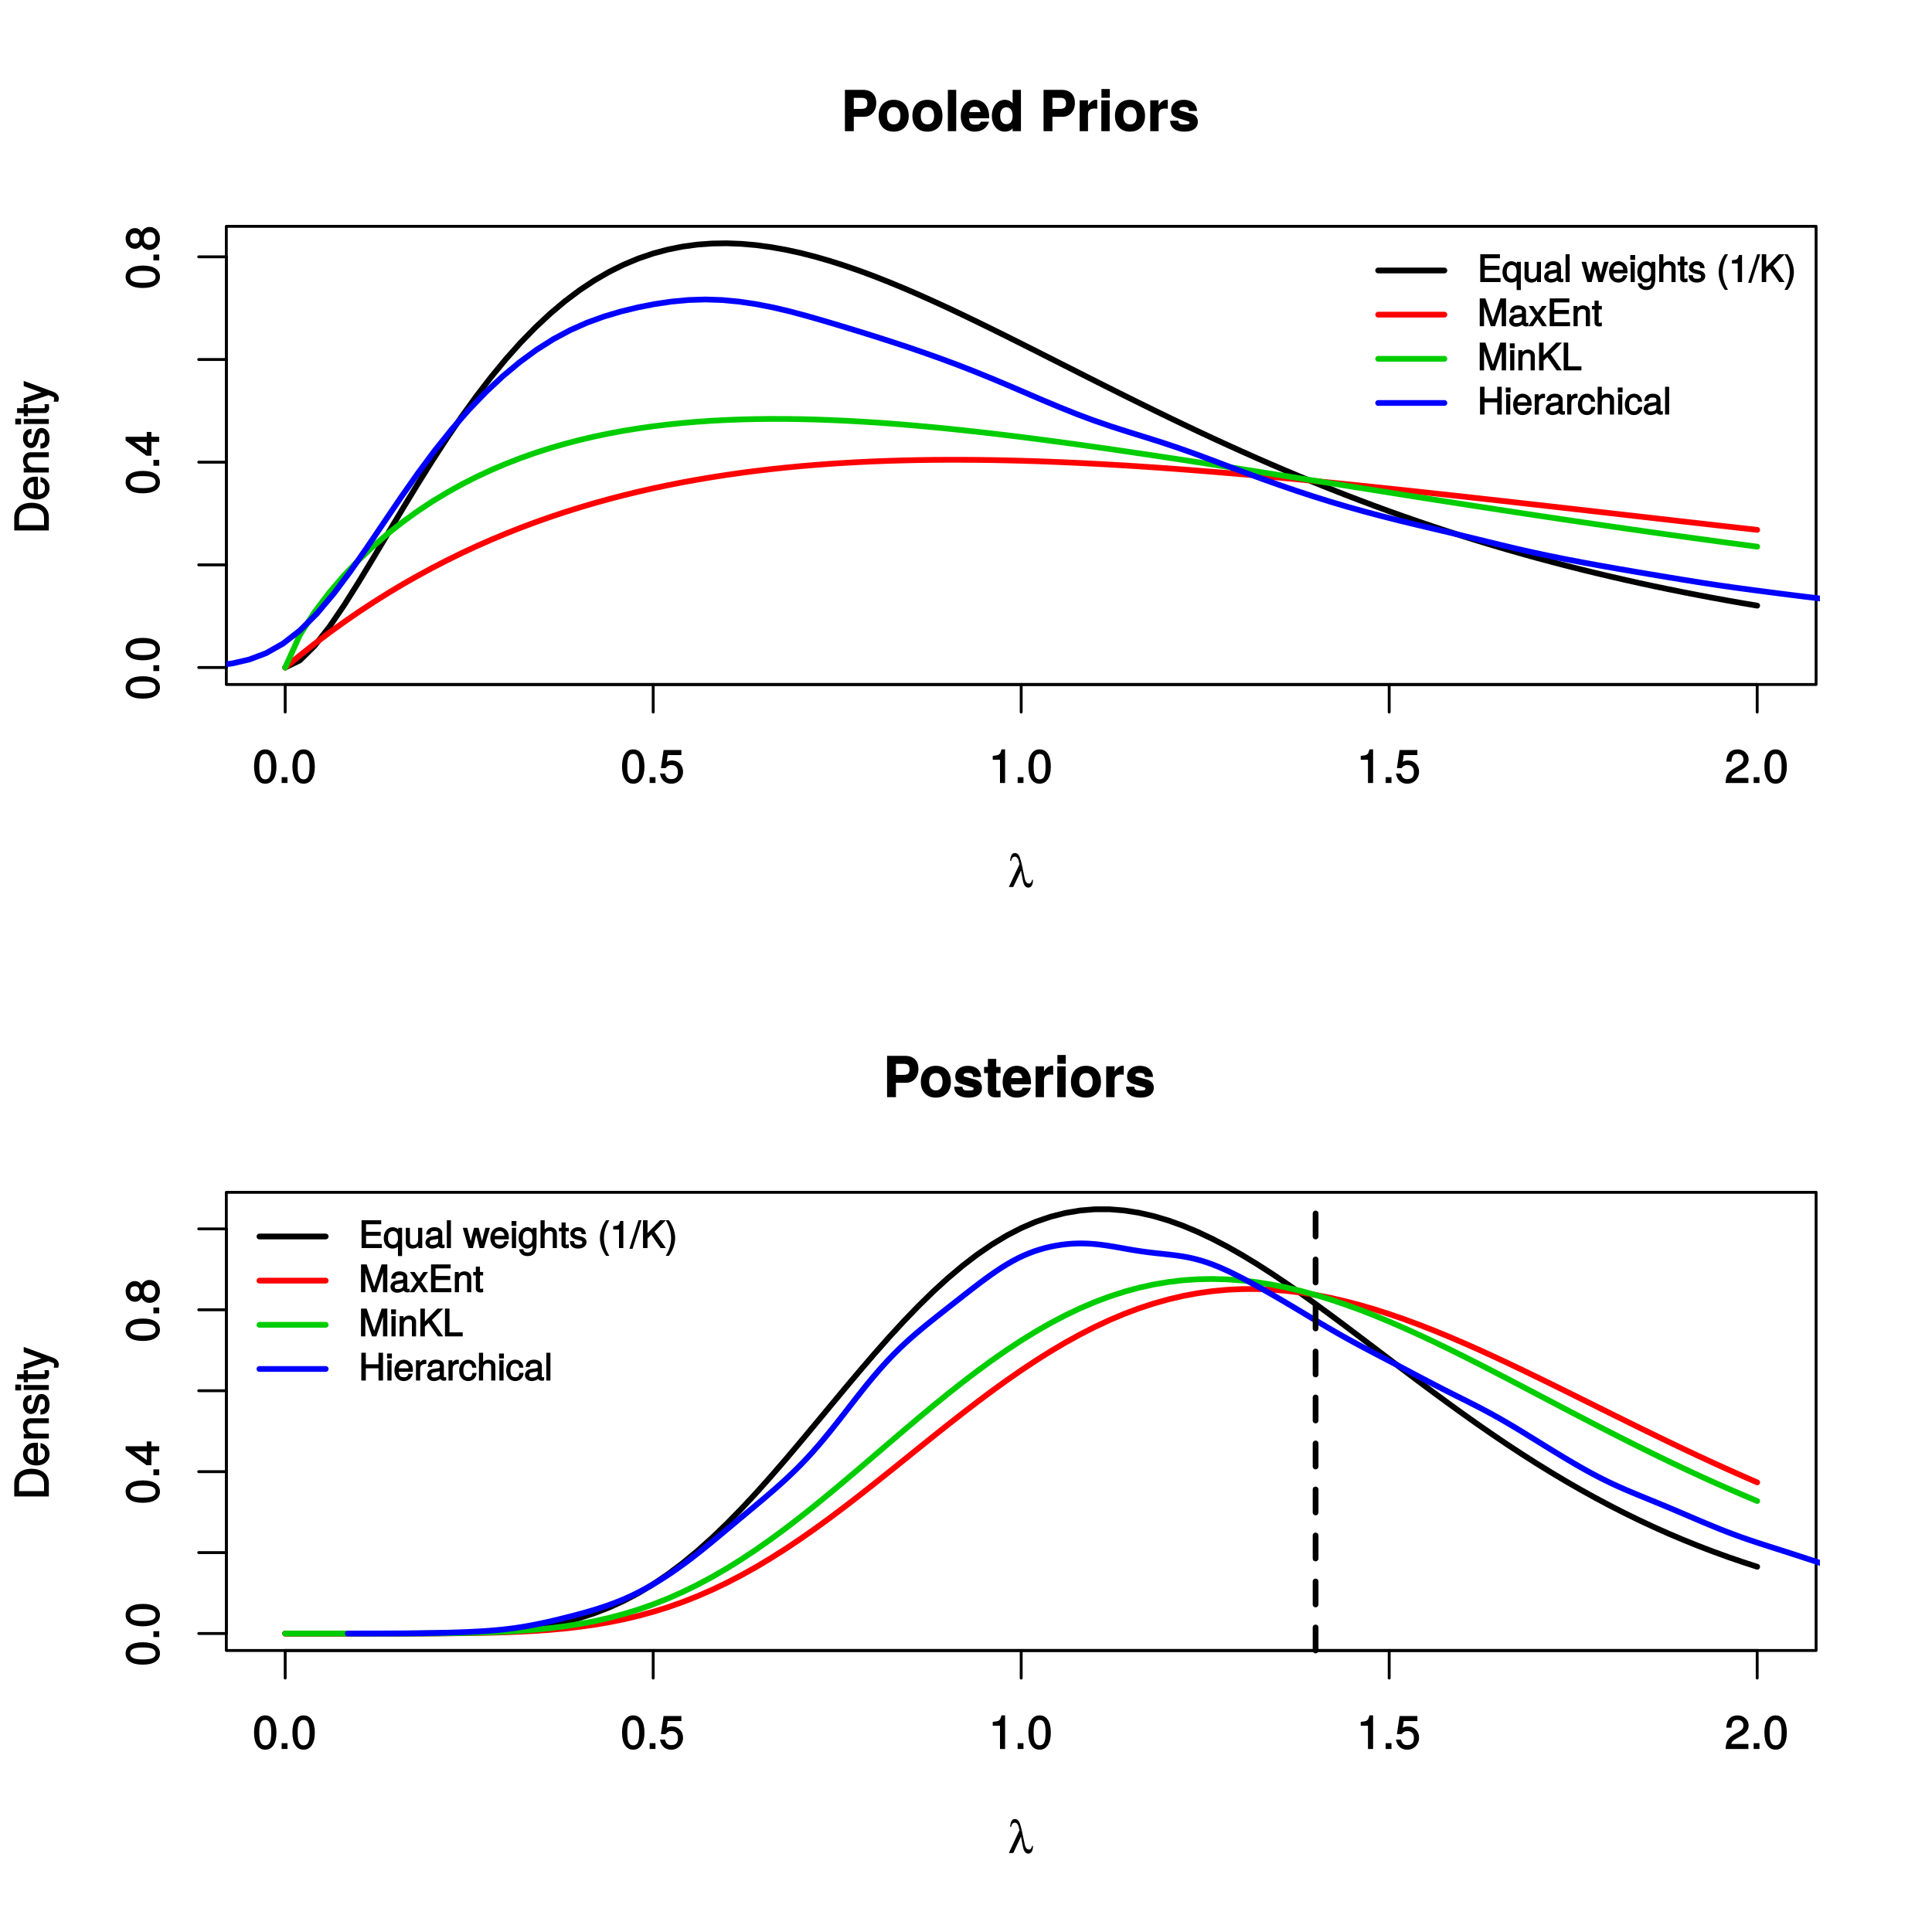 <?xml version="1.0" encoding="UTF-8"?>
<svg xmlns="http://www.w3.org/2000/svg" xmlns:xlink="http://www.w3.org/1999/xlink" width="504pt" height="504pt" viewBox="0 0 504 504" version="1.1">
<defs>
<g>
<symbol overflow="visible" id="glyph0-0">
<path style="stroke:none;" d=""/>
</symbol>
<symbol overflow="visible" id="glyph0-1">
<path style="stroke:none;" d="M 6.219 -4.219 C 6.219 -7.172 5.141 -8.766 3.297 -8.766 C 1.469 -8.766 0.375 -7.156 0.375 -4.297 C 0.375 -1.422 1.469 0.188 3.297 0.188 C 5.094 0.188 6.219 -1.422 6.219 -4.219 Z M 4.859 -4.312 C 4.859 -1.906 4.453 -0.953 3.281 -0.953 C 2.156 -0.953 1.734 -1.953 1.734 -4.281 C 1.734 -6.609 2.156 -7.578 3.297 -7.578 C 4.438 -7.578 4.859 -6.594 4.859 -4.312 Z M 4.859 -4.312 "/>
</symbol>
<symbol overflow="visible" id="glyph0-2">
<path style="stroke:none;" d="M 2.422 -0.125 L 2.422 -1.516 L 0.906 -1.516 L 0.906 0 L 2.422 0 Z M 2.422 -0.125 "/>
</symbol>
<symbol overflow="visible" id="glyph0-3">
<path style="stroke:none;" d="M 6.281 -2.953 C 6.281 -4.625 5.047 -5.875 3.406 -5.875 C 2.812 -5.875 2.219 -5.672 2.016 -5.516 L 2.281 -7.281 L 5.844 -7.281 L 5.844 -8.594 L 1.203 -8.594 L 0.516 -3.875 L 1.719 -3.875 C 2.25 -4.5 2.562 -4.672 3.219 -4.672 C 4.359 -4.672 4.938 -4.062 4.938 -2.812 C 4.938 -1.578 4.375 -1.016 3.219 -1.016 C 2.297 -1.016 1.859 -1.359 1.578 -2.453 L 0.25 -2.453 C 0.625 -0.625 1.734 0.188 3.234 0.188 C 4.953 0.188 6.281 -1.156 6.281 -2.953 Z M 6.281 -2.953 "/>
</symbol>
<symbol overflow="visible" id="glyph0-4">
<path style="stroke:none;" d="M 4.297 -0.125 L 4.297 -8.766 L 3.359 -8.766 C 2.953 -7.328 2.859 -7.281 1.078 -7.062 L 1.078 -6.062 L 2.969 -6.062 L 2.969 0 L 4.297 0 Z M 4.297 -0.125 "/>
</symbol>
<symbol overflow="visible" id="glyph0-5">
<path style="stroke:none;" d="M 6.266 -6.141 C 6.266 -7.578 5.016 -8.766 3.406 -8.766 C 1.672 -8.766 0.516 -7.75 0.453 -5.562 L 1.781 -5.562 C 1.875 -7.109 2.328 -7.578 3.375 -7.578 C 4.328 -7.578 4.906 -7.031 4.906 -6.125 C 4.906 -5.453 4.547 -4.969 3.797 -4.531 L 2.688 -3.906 C 0.906 -2.906 0.359 -2 0.25 0 L 6.203 0 L 6.203 -1.312 L 1.75 -1.312 C 1.844 -1.875 2.188 -2.219 3.234 -2.828 L 4.422 -3.484 C 5.609 -4.109 6.266 -5.094 6.266 -6.141 Z M 6.266 -6.141 "/>
</symbol>
<symbol overflow="visible" id="glyph1-0">
<path style="stroke:none;" d=""/>
</symbol>
<symbol overflow="visible" id="glyph1-1">
<path style="stroke:none;" d="M -4.219 -6.219 C -7.172 -6.219 -8.766 -5.141 -8.766 -3.297 C -8.766 -1.469 -7.156 -0.375 -4.297 -0.375 C -1.422 -0.375 0.188 -1.469 0.188 -3.297 C 0.188 -5.094 -1.422 -6.219 -4.219 -6.219 Z M -4.312 -4.859 C -1.906 -4.859 -0.953 -4.453 -0.953 -3.281 C -0.953 -2.156 -1.953 -1.734 -4.281 -1.734 C -6.609 -1.734 -7.578 -2.156 -7.578 -3.297 C -7.578 -4.438 -6.594 -4.859 -4.312 -4.859 Z M -4.312 -4.859 "/>
</symbol>
<symbol overflow="visible" id="glyph1-2">
<path style="stroke:none;" d="M -0.125 -2.422 L -1.516 -2.422 L -1.516 -0.906 L 0 -0.906 L 0 -2.422 Z M -0.125 -2.422 "/>
</symbol>
<symbol overflow="visible" id="glyph1-3">
<path style="stroke:none;" d="M -2.172 -6.375 L -3.25 -6.375 L -3.25 -5.109 L -8.766 -5.109 L -8.766 -4.125 L -3.328 -0.188 L -2.047 -0.188 L -2.047 -3.781 L 0 -3.781 L 0 -5.109 L -2.047 -5.109 L -2.047 -6.375 Z M -3.25 -3.922 L -3.25 -1.516 L -6.75 -4.016 L -6.844 -3.781 L -3.25 -3.781 Z M -3.25 -3.922 "/>
</symbol>
<symbol overflow="visible" id="glyph1-4">
<path style="stroke:none;" d="M -2.531 -6.281 C -3.484 -6.281 -4.266 -5.672 -4.625 -4.953 C -5.047 -5.656 -5.562 -5.984 -6.375 -5.984 C -7.703 -5.984 -8.766 -4.812 -8.766 -3.297 C -8.766 -1.797 -7.703 -0.594 -6.375 -0.594 C -5.578 -0.594 -5.047 -0.922 -4.625 -1.625 C -4.266 -0.922 -3.484 -0.297 -2.547 -0.297 C -0.984 -0.297 0.188 -1.625 0.188 -3.297 C 0.188 -4.984 -0.984 -6.281 -2.531 -6.281 Z M -6.344 -4.625 C -5.562 -4.625 -5.156 -4.188 -5.156 -3.297 C -5.156 -2.406 -5.562 -1.953 -6.359 -1.953 C -7.172 -1.953 -7.578 -2.406 -7.578 -3.297 C -7.578 -4.203 -7.172 -4.625 -6.344 -4.625 Z M -2.516 -4.938 C -1.516 -4.938 -1.016 -4.359 -1.016 -3.281 C -1.016 -2.25 -1.531 -1.656 -2.516 -1.656 C -3.516 -1.656 -4.016 -2.25 -4.016 -3.297 C -4.016 -4.359 -3.516 -4.938 -2.516 -4.938 Z M -2.516 -4.938 "/>
</symbol>
<symbol overflow="visible" id="glyph1-5">
<path style="stroke:none;" d="M -4.516 -8.141 C -7.219 -8.141 -9.016 -6.656 -9.016 -4.438 L -9.016 -0.922 L 0 -0.922 L 0 -4.438 C 0 -6.641 -1.781 -8.141 -4.516 -8.141 Z M -4.5 -6.75 C -2.297 -6.75 -1.25 -5.969 -1.25 -4.25 L -1.25 -2.312 L -7.766 -2.312 L -7.766 -4.25 C -7.766 -5.969 -6.734 -6.75 -4.5 -6.75 Z M -4.5 -6.75 "/>
</symbol>
<symbol overflow="visible" id="glyph1-6">
<path style="stroke:none;" d="M -2.984 -6.281 C -3.906 -6.281 -4.469 -6.219 -4.938 -6.031 C -5.969 -5.625 -6.734 -4.531 -6.734 -3.359 C -6.734 -1.609 -5.297 -0.344 -3.234 -0.344 C -1.172 -0.344 0.188 -1.578 0.188 -3.344 C 0.188 -4.781 -0.766 -5.906 -2.172 -6.188 L -2.172 -4.922 C -1.219 -4.594 -1.016 -4.172 -1.016 -3.375 C -1.016 -2.328 -1.547 -1.688 -2.859 -1.656 L -2.859 -6.281 Z M -3.781 -5.188 C -3.781 -5.188 -3.922 -4.984 -3.938 -4.984 L -3.938 -1.688 C -4.922 -1.766 -5.547 -2.344 -5.547 -3.344 C -5.547 -4.328 -4.859 -4.938 -3.875 -4.938 Z M -3.781 -5.188 "/>
</symbol>
<symbol overflow="visible" id="glyph1-7">
<path style="stroke:none;" d="M -0.125 -5.969 L -4.891 -5.969 C -5.922 -5.969 -6.734 -5.062 -6.734 -3.859 C -6.734 -2.922 -6.344 -2.203 -5.453 -1.656 L -5.359 -1.891 L -6.547 -1.891 L -6.547 -0.703 L 0 -0.703 L 0 -1.969 L -3.594 -1.969 C -4.891 -1.969 -5.594 -2.531 -5.594 -3.547 C -5.594 -4.344 -5.25 -4.703 -4.484 -4.703 L 0 -4.703 L 0 -5.969 Z M -0.125 -5.969 "/>
</symbol>
<symbol overflow="visible" id="glyph1-8">
<path style="stroke:none;" d="M -1.891 -5.641 C -2.828 -5.641 -3.438 -4.984 -3.734 -3.734 L -3.953 -2.766 C -4.156 -1.953 -4.281 -1.734 -4.734 -1.734 C -5.297 -1.734 -5.547 -2.125 -5.547 -2.938 C -5.547 -3.75 -5.328 -4.031 -4.531 -4.062 L -4.531 -5.391 C -5.906 -5.375 -6.734 -4.422 -6.734 -2.969 C -6.734 -1.516 -5.844 -0.422 -4.688 -0.422 C -3.703 -0.422 -3.094 -1.062 -2.734 -2.562 L -2.516 -3.484 C -2.344 -4.188 -2.266 -4.312 -1.812 -4.312 C -1.219 -4.312 -1.016 -3.875 -1.016 -3 C -1.016 -2.094 -1.094 -1.734 -2.188 -1.578 L -2.188 -0.266 C -0.594 -0.312 0.188 -1.266 0.188 -2.922 C 0.188 -4.5 -0.688 -5.641 -1.891 -5.641 Z M -1.891 -5.641 "/>
</symbol>
<symbol overflow="visible" id="glyph1-9">
<path style="stroke:none;" d="M -0.125 -1.969 L -6.547 -1.969 L -6.547 -0.703 L 0 -0.703 L 0 -1.969 Z M -7.375 -2.094 L -8.75 -2.094 L -8.75 -0.578 L -7.234 -0.578 L -7.234 -2.094 Z M -7.375 -2.094 "/>
</symbol>
<symbol overflow="visible" id="glyph1-10">
<path style="stroke:none;" d="M -0.125 -3.188 L -1.156 -3.188 C -1.062 -2.922 -1.062 -2.766 -1.062 -2.562 C -1.062 -2.141 -1.047 -2.141 -1.484 -2.141 L -5.469 -2.141 L -5.469 -3.188 L -6.547 -3.188 L -6.547 -2.141 L -8.281 -2.141 L -8.281 -0.875 L -6.547 -0.875 L -6.547 -0.031 L -5.469 -0.031 L -5.469 -0.875 L -1.047 -0.875 C -0.406 -0.875 0.078 -1.453 0.078 -2.234 C 0.078 -2.469 0.062 -2.719 -0.031 -3.188 Z M -0.125 -3.188 "/>
</symbol>
<symbol overflow="visible" id="glyph1-11">
<path style="stroke:none;" d="M -6.547 -5.734 L -6.547 -4.562 L -1.531 -2.766 L -1.531 -3.047 L -6.547 -1.391 L -6.547 -0.047 L -0.109 -2.219 L 0.891 -1.844 C 1.328 -1.672 1.375 -1.609 1.375 -1.172 C 1.375 -1.031 1.344 -0.859 1.266 -0.5 L 2.406 -0.5 C 2.531 -0.75 2.609 -1.062 2.609 -1.312 C 2.609 -2.031 2.094 -2.734 1.188 -3.078 L -6.547 -5.922 Z M -6.547 -5.734 "/>
</symbol>
<symbol overflow="visible" id="glyph2-0">
<path style="stroke:none;" d=""/>
</symbol>
<symbol overflow="visible" id="glyph2-1">
<path style="stroke:none;" d="M 9.188 -7.375 C 9.188 -9.484 7.922 -10.781 5.734 -10.781 L 1.016 -10.781 L 1.016 0 L 3.328 0 L 3.328 -3.75 L 5.953 -3.75 C 7.875 -3.75 9.188 -5.25 9.188 -7.375 Z M 6.875 -7.25 C 6.875 -6.188 6.422 -5.812 5.266 -5.812 L 3.328 -5.812 L 3.328 -8.703 L 5.266 -8.703 C 6.422 -8.703 6.875 -8.328 6.875 -7.25 Z M 6.875 -7.25 "/>
</symbol>
<symbol overflow="visible" id="glyph2-2">
<path style="stroke:none;" d="M 8.266 -3.969 C 8.266 -6.594 6.766 -8.188 4.344 -8.188 C 1.953 -8.188 0.422 -6.562 0.422 -4.016 C 0.422 -1.453 1.953 0.125 4.344 0.125 C 6.719 0.125 8.266 -1.469 8.266 -3.969 Z M 6.094 -3.984 C 6.094 -2.531 5.438 -1.766 4.344 -1.766 C 3.25 -1.766 2.594 -2.531 2.594 -4.016 C 2.594 -5.5 3.25 -6.281 4.344 -6.281 C 5.453 -6.281 6.094 -5.516 6.094 -3.984 Z M 6.094 -3.984 "/>
</symbol>
<symbol overflow="visible" id="glyph2-3">
<path style="stroke:none;" d="M 3.047 -0.125 L 3.047 -10.781 L 0.875 -10.781 L 0.875 0 L 3.047 0 Z M 3.047 -0.125 "/>
</symbol>
<symbol overflow="visible" id="glyph2-4">
<path style="stroke:none;" d="M 7.641 -3.734 C 7.641 -6.406 6.203 -8.188 3.922 -8.188 C 1.688 -8.188 0.234 -6.531 0.234 -3.922 C 0.234 -1.422 1.672 0.125 3.875 0.125 C 5.625 0.125 7.109 -0.797 7.594 -2.469 L 5.453 -2.469 C 5.234 -1.703 4.688 -1.688 3.953 -1.688 C 3 -1.688 2.469 -1.969 2.406 -3.359 L 7.609 -3.359 Z M 5.453 -4.969 L 2.453 -4.969 C 2.562 -5.906 3 -6.375 3.891 -6.375 C 4.75 -6.375 5.266 -5.938 5.359 -4.969 Z M 5.453 -4.969 "/>
</symbol>
<symbol overflow="visible" id="glyph2-5">
<path style="stroke:none;" d="M 7.922 -0.125 L 7.922 -10.781 L 5.75 -10.781 L 5.75 -7.219 C 5.375 -7.781 4.656 -8.188 3.688 -8.188 C 1.828 -8.188 0.328 -6.359 0.328 -4 C 0.328 -1.797 1.625 0.125 3.688 0.125 C 4.656 0.125 5.375 -0.266 5.75 -0.75 L 5.75 0 L 7.922 0 Z M 5.75 -3.969 C 5.75 -2.562 5.141 -1.828 4.141 -1.828 C 3.125 -1.828 2.5 -2.578 2.5 -4 C 2.5 -5.453 3.125 -6.219 4.141 -6.219 C 5.156 -6.219 5.75 -5.453 5.75 -3.969 Z M 5.75 -3.969 "/>
</symbol>
<symbol overflow="visible" id="glyph2-6">
<path style="stroke:none;" d=""/>
</symbol>
<symbol overflow="visible" id="glyph2-7">
<path style="stroke:none;" d="M 5.406 -5.984 L 5.406 -8.156 C 5.219 -8.188 5.141 -8.188 5.078 -8.188 C 4.156 -8.188 3.266 -7.375 2.844 -6.328 L 3 -6.375 L 3 -8.047 L 0.828 -8.047 L 0.828 0 L 3 0 L 3 -4.266 C 3 -5.453 3.516 -5.906 4.703 -5.906 C 4.906 -5.906 5.062 -5.891 5.406 -5.828 Z M 5.406 -5.984 "/>
</symbol>
<symbol overflow="visible" id="glyph2-8">
<path style="stroke:none;" d="M 3.047 -0.125 L 3.047 -8.047 L 0.875 -8.047 L 0.875 0 L 3.047 0 Z M 3.078 -8.844 L 3.078 -11 L 0.906 -11 L 0.906 -8.719 L 3.078 -8.719 Z M 3.078 -8.844 "/>
</symbol>
<symbol overflow="visible" id="glyph2-9">
<path style="stroke:none;" d="M 7.562 -2.438 L 7.562 -2.531 C 7.562 -3.422 6.984 -4.234 5.969 -4.531 L 3.422 -5.266 C 2.859 -5.438 2.781 -5.422 2.781 -5.734 C 2.781 -6.172 3.172 -6.328 3.875 -6.328 C 4.844 -6.328 5.234 -6.109 5.25 -5.266 L 7.344 -5.266 C 7.312 -7.047 5.984 -8.188 3.891 -8.188 C 1.922 -8.188 0.609 -7.047 0.609 -5.453 C 0.609 -4.5 0.953 -3.844 2.391 -3.406 L 4.797 -2.656 C 5.297 -2.5 5.391 -2.469 5.391 -2.25 C 5.391 -1.766 4.906 -1.734 3.969 -1.734 C 3.047 -1.734 2.641 -1.75 2.438 -2.734 L 0.328 -2.734 C 0.391 -0.891 1.734 0.125 4.094 0.125 C 6.281 0.125 7.562 -0.859 7.562 -2.438 Z M 7.562 -2.438 "/>
</symbol>
<symbol overflow="visible" id="glyph2-10">
<path style="stroke:none;" d="M 4.406 -0.125 L 4.406 -1.703 C 4.141 -1.656 4.016 -1.641 3.875 -1.641 C 3.344 -1.641 3.281 -1.656 3.281 -2.344 L 3.281 -6.281 L 4.406 -6.281 L 4.406 -7.891 L 3.281 -7.891 L 3.281 -9.984 L 1.109 -9.984 L 1.109 -7.891 L 0.109 -7.891 L 0.109 -6.281 L 1.109 -6.281 L 1.109 -1.797 C 1.109 -0.578 1.844 0.062 3.172 0.062 C 3.609 0.062 3.969 0.016 4.406 0 Z M 4.406 -0.125 "/>
</symbol>
<symbol overflow="visible" id="glyph3-0">
<path style="stroke:none;" d=""/>
</symbol>
<symbol overflow="visible" id="glyph3-1">
<path style="stroke:none;" d="M 0.906 -6.844 C 0.984 -7.531 1.328 -7.922 1.875 -7.922 C 2.25 -7.922 2.578 -7.625 2.766 -7.078 C 2.844 -6.844 2.953 -6.438 3.062 -5.984 L 0.281 0 L 1.422 0 L 3.453 -4.297 C 3.844 -1.953 4.031 -1.109 4.25 -0.641 C 4.516 -0.125 4.891 0.156 5.344 0.156 C 5.812 0.156 6.188 -0.125 6.391 -0.656 C 6.516 -0.984 6.562 -1.312 6.578 -1.875 L 6.328 -1.875 C 6.234 -1.25 5.953 -0.906 5.516 -0.906 C 5.156 -0.906 4.844 -1.125 4.656 -1.547 C 4.5 -1.859 4.422 -2.172 4.25 -3.062 L 3.922 -4.609 C 3.906 -4.641 3.906 -4.734 3.875 -4.844 C 3.594 -6.391 3.172 -7.859 2.875 -8.297 C 2.609 -8.672 2.25 -8.875 1.859 -8.875 C 1.125 -8.875 0.75 -8.25 0.609 -6.844 Z M 0.906 -6.844 "/>
</symbol>
<symbol overflow="visible" id="glyph4-0">
<path style="stroke:none;" d=""/>
</symbol>
<symbol overflow="visible" id="glyph4-1">
<path style="stroke:none;" d="M 6.016 -0.125 L 6.016 -1.047 L 1.891 -1.047 L 1.891 -3.188 L 5.703 -3.188 L 5.703 -4.234 L 1.891 -4.234 L 1.891 -6.203 L 5.844 -6.203 L 5.844 -7.25 L 0.719 -7.25 L 0.719 0 L 6.016 0 Z M 6.016 -0.125 "/>
</symbol>
<symbol overflow="visible" id="glyph4-2">
<path style="stroke:none;" d="M 4.891 1.969 L 4.891 -5.281 L 3.891 -5.281 L 3.891 -4.484 L 4.141 -4.578 C 3.766 -5.109 3.094 -5.438 2.438 -5.438 C 1.109 -5.438 0.109 -4.25 0.109 -2.578 C 0.109 -0.953 1.078 0.141 2.391 0.141 C 3.094 0.141 3.672 -0.141 4.047 -0.688 L 3.812 -0.781 L 3.812 2.094 L 4.891 2.094 Z M 3.812 -2.609 C 3.812 -1.453 3.391 -0.859 2.547 -0.859 C 1.672 -0.859 1.219 -1.469 1.219 -2.641 C 1.219 -3.797 1.672 -4.422 2.547 -4.422 C 3.406 -4.422 3.812 -3.781 3.812 -2.609 Z M 3.812 -2.609 "/>
</symbol>
<symbol overflow="visible" id="glyph4-3">
<path style="stroke:none;" d="M 4.766 -0.125 L 4.766 -5.281 L 3.688 -5.281 L 3.688 -2.375 C 3.688 -1.359 3.297 -0.812 2.453 -0.812 C 1.828 -0.812 1.547 -1.062 1.547 -1.672 L 1.547 -5.281 L 0.484 -5.281 L 0.484 -1.359 C 0.484 -0.516 1.25 0.141 2.219 0.141 C 2.969 0.141 3.531 -0.156 4 -0.812 L 3.766 -0.906 L 3.766 0 L 4.766 0 Z M 4.766 -0.125 "/>
</symbol>
<symbol overflow="visible" id="glyph4-4">
<path style="stroke:none;" d="M 5.266 -0.141 L 5.266 -0.906 C 5.047 -0.859 5.016 -0.859 4.953 -0.859 C 4.688 -0.859 4.656 -0.875 4.656 -1.125 L 4.656 -3.922 C 4.656 -4.812 3.875 -5.438 2.641 -5.438 C 1.422 -5.438 0.531 -4.828 0.469 -3.547 L 1.547 -3.547 C 1.625 -4.281 1.859 -4.438 2.609 -4.438 C 3.328 -4.438 3.594 -4.281 3.594 -3.812 L 3.594 -3.594 C 3.594 -3.266 3.531 -3.25 2.891 -3.172 C 1.766 -3.031 1.594 -3 1.281 -2.875 C 0.703 -2.625 0.266 -2.047 0.266 -1.422 C 0.266 -0.516 1.031 0.141 2.047 0.141 C 2.703 0.141 3.422 -0.156 3.672 -0.438 C 3.703 -0.328 4.188 0.062 4.578 0.062 C 4.75 0.062 4.875 0.047 5.266 -0.047 Z M 3.594 -1.859 C 3.594 -1.141 3 -0.812 2.219 -0.812 C 1.609 -0.812 1.375 -0.906 1.375 -1.453 C 1.375 -1.969 1.594 -2.078 2.453 -2.203 C 3.297 -2.328 3.469 -2.359 3.594 -2.422 Z M 3.594 -1.859 "/>
</symbol>
<symbol overflow="visible" id="glyph4-5">
<path style="stroke:none;" d="M 1.578 -0.125 L 1.578 -7.25 L 0.516 -7.25 L 0.516 0 L 1.578 0 Z M 1.578 -0.125 "/>
</symbol>
<symbol overflow="visible" id="glyph4-6">
<path style="stroke:none;" d=""/>
</symbol>
<symbol overflow="visible" id="glyph4-7">
<path style="stroke:none;" d="M 6.797 -5.281 L 5.781 -5.281 L 4.75 -1.25 L 5.031 -1.234 L 4.016 -5.281 L 2.812 -5.281 L 1.828 -1.25 L 2.094 -1.234 L 1.047 -5.281 L -0.125 -5.281 L 1.406 0 L 2.516 0 L 3.516 -4.062 L 3.25 -4.062 L 4.281 0 L 5.406 0 L 6.969 -5.281 Z M 6.797 -5.281 "/>
</symbol>
<symbol overflow="visible" id="glyph4-8">
<path style="stroke:none;" d="M 5.062 -2.406 C 5.062 -3.141 5 -3.594 4.859 -3.969 C 4.531 -4.797 3.625 -5.438 2.688 -5.438 C 1.281 -5.438 0.234 -4.266 0.234 -2.609 C 0.234 -0.953 1.25 0.141 2.672 0.141 C 3.812 0.141 4.75 -0.641 4.984 -1.781 L 3.906 -1.781 C 3.641 -1 3.344 -0.859 2.703 -0.859 C 1.859 -0.859 1.375 -1.25 1.359 -2.281 L 5.062 -2.281 Z M 4.156 -3.031 C 4.156 -3.031 3.969 -3.172 3.969 -3.188 L 1.375 -3.188 C 1.438 -3.953 1.875 -4.438 2.672 -4.438 C 3.469 -4.438 3.922 -3.906 3.922 -3.125 Z M 4.156 -3.031 "/>
</symbol>
<symbol overflow="visible" id="glyph4-9">
<path style="stroke:none;" d="M 1.609 -0.125 L 1.609 -5.281 L 0.531 -5.281 L 0.531 0 L 1.609 0 Z M 1.703 -5.906 L 1.703 -7.047 L 0.438 -7.047 L 0.438 -5.781 L 1.703 -5.781 Z M 1.703 -5.906 "/>
</symbol>
<symbol overflow="visible" id="glyph4-10">
<path style="stroke:none;" d="M 4.828 -0.953 L 4.828 -5.281 L 3.812 -5.281 L 3.812 -4.422 L 4.047 -4.516 C 3.641 -5.109 3.062 -5.438 2.422 -5.438 C 1.141 -5.438 0.141 -4.219 0.141 -2.594 C 0.141 -1 1.172 0.141 2.344 0.141 C 2.984 0.141 3.516 -0.156 4.047 -0.797 L 3.812 -0.875 L 3.812 -0.547 C 3.812 0.781 3.406 1.156 2.469 1.156 C 1.844 1.156 1.484 1.062 1.375 0.312 L 0.281 0.312 C 0.391 1.406 1.266 2.094 2.453 2.094 C 4.016 2.094 4.828 1.266 4.828 -0.953 Z M 3.734 -2.609 C 3.734 -1.406 3.359 -0.859 2.516 -0.859 C 1.641 -0.859 1.25 -1.422 1.25 -2.641 C 1.25 -3.844 1.656 -4.438 2.5 -4.438 C 3.375 -4.438 3.734 -3.828 3.734 -2.609 Z M 3.734 -2.609 "/>
</symbol>
<symbol overflow="visible" id="glyph4-11">
<path style="stroke:none;" d="M 4.797 -0.125 L 4.797 -3.922 C 4.797 -4.766 4.062 -5.438 3.078 -5.438 C 2.375 -5.438 1.828 -5.172 1.359 -4.562 L 1.609 -4.469 L 1.609 -7.25 L 0.531 -7.25 L 0.531 0 L 1.609 0 L 1.609 -2.891 C 1.609 -3.922 2 -4.469 2.828 -4.469 C 3.391 -4.469 3.719 -4.266 3.719 -3.609 L 3.719 0 L 4.797 0 Z M 4.797 -0.125 "/>
</symbol>
<symbol overflow="visible" id="glyph4-12">
<path style="stroke:none;" d="M 2.578 -0.125 L 2.578 -0.969 C 2.328 -0.906 2.203 -0.891 2.047 -0.891 C 1.703 -0.891 1.75 -0.859 1.75 -1.203 L 1.75 -4.375 L 2.578 -4.375 L 2.578 -5.281 L 1.75 -5.281 L 1.75 -6.672 L 0.672 -6.672 L 0.672 -5.281 L -0.016 -5.281 L -0.016 -4.375 L 0.672 -4.375 L 0.672 -0.859 C 0.672 -0.344 1.156 0.062 1.781 0.062 C 1.969 0.062 2.172 0.047 2.578 -0.016 Z M 2.578 -0.125 "/>
</symbol>
<symbol overflow="visible" id="glyph4-13">
<path style="stroke:none;" d="M 4.531 -1.531 C 4.531 -2.281 3.984 -2.797 2.984 -3.031 L 2.219 -3.219 C 1.562 -3.375 1.422 -3.438 1.422 -3.797 C 1.422 -4.266 1.703 -4.438 2.344 -4.438 C 3 -4.438 3.188 -4.281 3.219 -3.625 L 4.344 -3.625 C 4.328 -4.734 3.547 -5.438 2.375 -5.438 C 1.203 -5.438 0.312 -4.688 0.312 -3.766 C 0.312 -2.969 0.859 -2.469 2.047 -2.188 L 2.797 -2 C 3.344 -1.875 3.422 -1.828 3.422 -1.469 C 3.422 -1 3.094 -0.859 2.391 -0.859 C 1.672 -0.859 1.406 -0.891 1.281 -1.797 L 0.172 -1.797 C 0.219 -0.5 1.016 0.141 2.328 0.141 C 3.594 0.141 4.531 -0.562 4.531 -1.531 Z M 4.531 -1.531 "/>
</symbol>
<symbol overflow="visible" id="glyph4-14">
<path style="stroke:none;" d="M 2.891 1.812 C 2.047 0.438 1.609 -1.078 1.609 -2.609 C 1.609 -4.141 2.047 -5.672 3.016 -7.25 L 2.188 -7.25 C 1.203 -5.953 0.562 -4.109 0.562 -2.609 C 0.562 -1.094 1.203 0.734 2.188 2.031 L 3.016 2.031 Z M 2.891 1.812 "/>
</symbol>
<symbol overflow="visible" id="glyph4-15">
<path style="stroke:none;" d="M 3.469 -0.125 L 3.469 -7.062 L 2.672 -7.062 C 2.328 -5.891 2.281 -5.875 0.828 -5.688 L 0.828 -4.844 L 2.344 -4.844 L 2.344 0 L 3.469 0 Z M 3.469 -0.125 "/>
</symbol>
<symbol overflow="visible" id="glyph4-16">
<path style="stroke:none;" d="M 2.719 -7.25 L 2.094 -7.25 L -0.266 0.188 L 0.547 0.188 L 2.891 -7.25 Z M 2.719 -7.25 "/>
</symbol>
<symbol overflow="visible" id="glyph4-17">
<path style="stroke:none;" d="M 6.406 -0.219 L 3.609 -4.266 L 6.594 -7.25 L 5.062 -7.25 L 1.547 -3.672 L 1.781 -3.578 L 1.781 -7.25 L 0.609 -7.25 L 0.609 0 L 1.781 0 L 1.781 -2.516 L 2.766 -3.5 L 5.188 0 L 6.562 0 Z M 6.406 -0.219 "/>
</symbol>
<symbol overflow="visible" id="glyph4-18">
<path style="stroke:none;" d="M 2.594 -2.594 C 2.594 -4.109 1.953 -5.953 0.953 -7.25 L 0.125 -7.25 C 1.109 -5.656 1.531 -4.141 1.531 -2.594 C 1.531 -1.078 1.109 0.453 0.125 2.031 L 0.953 2.031 C 1.953 0.734 2.594 -1.094 2.594 -2.594 Z M 2.594 -2.594 "/>
</symbol>
<symbol overflow="visible" id="glyph4-19">
<path style="stroke:none;" d="M 7.438 -0.125 L 7.438 -7.25 L 5.953 -7.25 L 3.891 -1.031 L 4.156 -1.031 L 2.047 -7.25 L 0.578 -7.25 L 0.578 0 L 1.703 0 L 1.703 -5.984 L 1.422 -5.984 L 3.453 0 L 4.578 0 L 6.594 -5.984 L 6.312 -5.984 L 6.312 0 L 7.438 0 Z M 7.438 -0.125 "/>
</symbol>
<symbol overflow="visible" id="glyph4-20">
<path style="stroke:none;" d="M 4.641 -0.219 L 2.953 -2.719 L 4.734 -5.281 L 3.516 -5.281 L 2.375 -3.562 L 1.234 -5.281 L 0 -5.281 L 1.781 -2.688 L -0.094 0 L 1.141 0 L 2.344 -1.812 L 3.531 0 L 4.781 0 Z M 4.641 -0.219 "/>
</symbol>
<symbol overflow="visible" id="glyph4-21">
<path style="stroke:none;" d="M 4.812 -0.125 L 4.812 -3.922 C 4.812 -4.766 4.047 -5.438 3.078 -5.438 C 2.328 -5.438 1.75 -5.109 1.312 -4.406 L 1.547 -4.312 L 1.547 -5.281 L 0.531 -5.281 L 0.531 0 L 1.609 0 L 1.609 -2.891 C 1.609 -3.922 2.031 -4.469 2.844 -4.469 C 3.469 -4.469 3.734 -4.219 3.734 -3.609 L 3.734 0 L 4.812 0 Z M 4.812 -0.125 "/>
</symbol>
<symbol overflow="visible" id="glyph4-22">
<path style="stroke:none;" d="M 5.25 -0.125 L 5.25 -1.047 L 1.797 -1.047 L 1.797 -7.25 L 0.625 -7.25 L 0.625 0 L 5.25 0 Z M 5.25 -0.125 "/>
</symbol>
<symbol overflow="visible" id="glyph4-23">
<path style="stroke:none;" d="M 6.312 -0.125 L 6.312 -7.25 L 5.141 -7.25 L 5.141 -4.234 L 1.828 -4.234 L 1.828 -7.25 L 0.656 -7.25 L 0.656 0 L 1.828 0 L 1.828 -3.188 L 5.141 -3.188 L 5.141 0 L 6.312 0 Z M 6.312 -0.125 "/>
</symbol>
<symbol overflow="visible" id="glyph4-24">
<path style="stroke:none;" d="M 3.219 -4.453 L 3.219 -5.375 C 2.938 -5.422 2.875 -5.438 2.766 -5.438 C 2.25 -5.438 1.75 -5.078 1.297 -4.344 L 1.531 -4.234 L 1.531 -5.281 L 0.531 -5.281 L 0.531 0 L 1.609 0 L 1.609 -2.734 C 1.609 -3.859 1.844 -4.312 3.219 -4.328 Z M 3.219 -4.453 "/>
</symbol>
<symbol overflow="visible" id="glyph4-25">
<path style="stroke:none;" d="M 4.578 -1.984 L 3.641 -1.984 C 3.484 -1.062 3.219 -0.859 2.547 -0.859 C 1.656 -0.859 1.266 -1.406 1.266 -2.594 C 1.266 -3.844 1.656 -4.438 2.516 -4.438 C 3.188 -4.438 3.469 -4.156 3.594 -3.344 L 4.656 -3.344 C 4.562 -4.688 3.656 -5.438 2.531 -5.438 C 1.188 -5.438 0.156 -4.266 0.156 -2.594 C 0.156 -0.969 1.156 0.141 2.516 0.141 C 3.719 0.141 4.609 -0.703 4.719 -1.984 Z M 4.578 -1.984 "/>
</symbol>
</g>
<clipPath id="clip1">
  <path d="M 59.039 77 L 474.758 77 L 474.758 175 L 59.039 175 Z M 59.039 77 "/>
</clipPath>
<clipPath id="clip2">
  <path d="M 89 323 L 474.758 323 L 474.758 427 L 89 427 Z M 89 323 "/>
</clipPath>
<clipPath id="clip3">
  <path d="M 342 311.039 L 344 311.039 L 344 431.559 L 342 431.559 Z M 342 311.039 "/>
</clipPath>
</defs>
<g id="surface7964">
<rect x="0" y="0" width="504" height="504" style="fill:rgb(100%,100%,100%);fill-opacity:1;stroke:none;"/>
<path style="fill:none;stroke-width:1.5;stroke-linecap:round;stroke-linejoin:round;stroke:rgb(0%,0%,0%);stroke-opacity:1;stroke-miterlimit:10;" d="M 74.398 174.133 L 78.238 172.258 L 82.078 168.457 L 85.922 163.531 L 89.762 157.887 L 93.602 151.793 L 97.441 145.453 L 101.281 139.012 L 105.121 132.59 L 108.961 126.273 L 112.801 120.141 L 116.641 114.238 L 120.48 108.613 L 124.32 103.293 L 128.16 98.301 L 132 93.652 L 135.84 89.352 L 139.68 85.41 L 143.52 81.824 L 147.359 78.59 L 151.199 75.703 L 155.039 73.156 L 158.879 70.934 L 162.719 69.031 L 166.559 67.43 L 170.398 66.125 L 174.238 65.094 L 178.078 64.328 L 181.922 63.809 L 185.762 63.527 L 189.602 63.465 L 193.441 63.613 L 197.281 63.949 L 201.121 64.469 L 204.961 65.148 L 208.801 65.984 L 212.641 66.961 L 216.48 68.066 L 220.32 69.293 L 224.16 70.621 L 228 72.047 L 231.84 73.559 L 235.68 75.145 L 239.52 76.801 L 243.359 78.516 L 247.199 80.281 L 251.039 82.094 L 254.879 83.941 L 258.719 85.816 L 262.559 87.719 L 266.398 89.637 L 270.238 91.57 L 274.078 93.508 L 277.922 95.453 L 281.762 97.395 L 285.602 99.332 L 289.441 101.262 L 293.281 103.18 L 297.121 105.082 L 300.961 106.969 L 304.801 108.832 L 308.641 110.676 L 312.48 112.496 L 316.32 114.289 L 320.16 116.051 L 324 117.789 L 327.84 119.496 L 331.68 121.172 L 335.52 122.812 L 339.359 124.422 L 343.199 126 L 347.039 127.543 L 350.879 129.051 L 354.719 130.523 L 358.559 131.961 L 362.398 133.367 L 366.238 134.734 L 370.078 136.066 L 373.922 137.367 L 377.762 138.633 L 381.602 139.863 L 385.441 141.059 L 389.281 142.223 L 393.121 143.352 L 396.961 144.445 L 400.801 145.512 L 404.641 146.543 L 408.48 147.547 L 412.32 148.516 L 416.16 149.457 L 420 150.367 L 423.84 151.25 L 427.68 152.105 L 431.52 152.934 L 435.359 153.73 L 439.199 154.504 L 443.039 155.25 L 446.879 155.973 L 450.719 156.672 L 454.559 157.344 L 458.398 157.996 "/>
<path style="fill:none;stroke-width:0.75;stroke-linecap:round;stroke-linejoin:round;stroke:rgb(0%,0%,0%);stroke-opacity:1;stroke-miterlimit:10;" d="M 74.398 178.559 L 458.398 178.559 "/>
<path style="fill:none;stroke-width:0.75;stroke-linecap:round;stroke-linejoin:round;stroke:rgb(0%,0%,0%);stroke-opacity:1;stroke-miterlimit:10;" d="M 74.398 178.559 L 74.398 185.762 "/>
<path style="fill:none;stroke-width:0.75;stroke-linecap:round;stroke-linejoin:round;stroke:rgb(0%,0%,0%);stroke-opacity:1;stroke-miterlimit:10;" d="M 170.398 178.559 L 170.398 185.762 "/>
<path style="fill:none;stroke-width:0.75;stroke-linecap:round;stroke-linejoin:round;stroke:rgb(0%,0%,0%);stroke-opacity:1;stroke-miterlimit:10;" d="M 266.398 178.559 L 266.398 185.762 "/>
<path style="fill:none;stroke-width:0.75;stroke-linecap:round;stroke-linejoin:round;stroke:rgb(0%,0%,0%);stroke-opacity:1;stroke-miterlimit:10;" d="M 362.398 178.559 L 362.398 185.762 "/>
<path style="fill:none;stroke-width:0.75;stroke-linecap:round;stroke-linejoin:round;stroke:rgb(0%,0%,0%);stroke-opacity:1;stroke-miterlimit:10;" d="M 458.398 178.559 L 458.398 185.762 "/>
<g style="fill:rgb(0%,0%,0%);fill-opacity:1;">
  <use xlink:href="#glyph0-1" x="65.898" y="204.257"/>
  <use xlink:href="#glyph0-2" x="72.57" y="204.257"/>
  <use xlink:href="#glyph0-1" x="75.906" y="204.257"/>
</g>
<g style="fill:rgb(0%,0%,0%);fill-opacity:1;">
  <use xlink:href="#glyph0-1" x="161.898" y="204.257"/>
  <use xlink:href="#glyph0-2" x="168.57" y="204.257"/>
  <use xlink:href="#glyph0-3" x="171.906" y="204.257"/>
</g>
<g style="fill:rgb(0%,0%,0%);fill-opacity:1;">
  <use xlink:href="#glyph0-4" x="257.898" y="204.257"/>
  <use xlink:href="#glyph0-2" x="264.57" y="204.257"/>
  <use xlink:href="#glyph0-1" x="267.906" y="204.257"/>
</g>
<g style="fill:rgb(0%,0%,0%);fill-opacity:1;">
  <use xlink:href="#glyph0-4" x="353.898" y="204.257"/>
  <use xlink:href="#glyph0-2" x="360.57" y="204.257"/>
  <use xlink:href="#glyph0-3" x="363.906" y="204.257"/>
</g>
<g style="fill:rgb(0%,0%,0%);fill-opacity:1;">
  <use xlink:href="#glyph0-5" x="449.898" y="204.257"/>
  <use xlink:href="#glyph0-2" x="456.57" y="204.257"/>
  <use xlink:href="#glyph0-1" x="459.906" y="204.257"/>
</g>
<path style="fill:none;stroke-width:0.75;stroke-linecap:round;stroke-linejoin:round;stroke:rgb(0%,0%,0%);stroke-opacity:1;stroke-miterlimit:10;" d="M 59.039 174.133 L 59.039 67 "/>
<path style="fill:none;stroke-width:0.75;stroke-linecap:round;stroke-linejoin:round;stroke:rgb(0%,0%,0%);stroke-opacity:1;stroke-miterlimit:10;" d="M 59.039 174.133 L 51.84 174.133 "/>
<path style="fill:none;stroke-width:0.75;stroke-linecap:round;stroke-linejoin:round;stroke:rgb(0%,0%,0%);stroke-opacity:1;stroke-miterlimit:10;" d="M 59.039 147.352 L 51.84 147.352 "/>
<path style="fill:none;stroke-width:0.75;stroke-linecap:round;stroke-linejoin:round;stroke:rgb(0%,0%,0%);stroke-opacity:1;stroke-miterlimit:10;" d="M 59.039 120.566 L 51.84 120.566 "/>
<path style="fill:none;stroke-width:0.75;stroke-linecap:round;stroke-linejoin:round;stroke:rgb(0%,0%,0%);stroke-opacity:1;stroke-miterlimit:10;" d="M 59.039 93.781 L 51.84 93.781 "/>
<path style="fill:none;stroke-width:0.75;stroke-linecap:round;stroke-linejoin:round;stroke:rgb(0%,0%,0%);stroke-opacity:1;stroke-miterlimit:10;" d="M 59.039 67 L 51.84 67 "/>
<g style="fill:rgb(0%,0%,0%);fill-opacity:1;">
  <use xlink:href="#glyph1-1" x="41.538" y="182.633"/>
  <use xlink:href="#glyph1-2" x="41.538" y="175.961"/>
  <use xlink:href="#glyph1-1" x="41.538" y="172.625"/>
</g>
<g style="fill:rgb(0%,0%,0%);fill-opacity:1;">
  <use xlink:href="#glyph1-1" x="41.538" y="129.066"/>
  <use xlink:href="#glyph1-2" x="41.538" y="122.395"/>
  <use xlink:href="#glyph1-3" x="41.538" y="119.059"/>
</g>
<g style="fill:rgb(0%,0%,0%);fill-opacity:1;">
  <use xlink:href="#glyph1-1" x="41.538" y="75.5"/>
  <use xlink:href="#glyph1-2" x="41.538" y="68.828"/>
  <use xlink:href="#glyph1-4" x="41.538" y="65.492"/>
</g>
<path style="fill:none;stroke-width:0.75;stroke-linecap:round;stroke-linejoin:round;stroke:rgb(0%,0%,0%);stroke-opacity:1;stroke-miterlimit:10;" d="M 59.039 178.559 L 473.762 178.559 L 473.762 59.039 L 59.039 59.039 L 59.039 178.559 "/>
<g style="fill:rgb(0%,0%,0%);fill-opacity:1;">
  <use xlink:href="#glyph2-1" x="219.398" y="34.219"/>
  <use xlink:href="#glyph2-2" x="228.792" y="34.219"/>
  <use xlink:href="#glyph2-2" x="237.594" y="34.219"/>
  <use xlink:href="#glyph2-3" x="246.396" y="34.219"/>
  <use xlink:href="#glyph2-4" x="250.4" y="34.219"/>
  <use xlink:href="#glyph2-5" x="258.41" y="34.219"/>
  <use xlink:href="#glyph2-6" x="267.212" y="34.219"/>
  <use xlink:href="#glyph2-1" x="271.217" y="34.219"/>
  <use xlink:href="#glyph2-7" x="280.826" y="34.219"/>
  <use xlink:href="#glyph2-8" x="286.431" y="34.219"/>
  <use xlink:href="#glyph2-2" x="290.436" y="34.219"/>
  <use xlink:href="#glyph2-7" x="299.237" y="34.219"/>
  <use xlink:href="#glyph2-9" x="304.913" y="34.219"/>
</g>
<g style="fill:rgb(0%,0%,0%);fill-opacity:1;">
  <use xlink:href="#glyph3-1" x="262.898" y="231.401"/>
</g>
<g style="fill:rgb(0%,0%,0%);fill-opacity:1;">
  <use xlink:href="#glyph1-5" x="12.737" y="139.301"/>
  <use xlink:href="#glyph1-6" x="12.737" y="130.637"/>
  <use xlink:href="#glyph1-7" x="12.737" y="123.965"/>
  <use xlink:href="#glyph1-8" x="12.737" y="117.293"/>
  <use xlink:href="#glyph1-9" x="12.737" y="111.293"/>
  <use xlink:href="#glyph1-10" x="12.737" y="108.629"/>
  <use xlink:href="#glyph1-11" x="12.737" y="105.293"/>
</g>
<path style="fill:none;stroke-width:1.5;stroke-linecap:round;stroke-linejoin:round;stroke:rgb(100%,0%,0%);stroke-opacity:1;stroke-miterlimit:10;" d="M 74.398 174.133 L 78.238 170.965 L 82.078 167.93 L 85.922 165.031 L 89.762 162.262 L 93.602 159.617 L 97.441 157.094 L 101.281 154.684 L 105.121 152.391 L 108.961 150.207 L 112.801 148.125 L 116.641 146.148 L 120.48 144.266 L 124.32 142.48 L 128.16 140.789 L 132 139.184 L 135.84 137.668 L 139.68 136.23 L 143.52 134.875 L 147.359 133.594 L 151.199 132.391 L 155.039 131.254 L 158.879 130.191 L 162.719 129.195 L 166.559 128.262 L 170.398 127.387 L 174.238 126.578 L 178.078 125.82 L 181.922 125.121 L 185.762 124.477 L 189.602 123.883 L 193.441 123.336 L 197.281 122.84 L 201.121 122.387 L 204.961 121.98 L 208.801 121.613 L 212.641 121.289 L 216.48 121.004 L 220.32 120.754 L 224.16 120.543 L 228 120.363 L 231.84 120.219 L 235.68 120.105 L 239.52 120.023 L 243.359 119.969 L 247.199 119.945 L 251.039 119.945 L 254.879 119.973 L 258.719 120.023 L 262.559 120.098 L 266.398 120.195 L 270.238 120.312 L 274.078 120.453 L 277.922 120.609 L 281.762 120.785 L 285.602 120.98 L 289.441 121.191 L 293.281 121.418 L 297.121 121.66 L 300.961 121.918 L 304.801 122.188 L 308.641 122.473 L 312.48 122.77 L 316.32 123.074 L 320.16 123.395 L 324 123.723 L 327.84 124.059 L 331.68 124.406 L 335.52 124.766 L 339.359 125.129 L 343.199 125.5 L 347.039 125.879 L 350.879 126.262 L 358.559 127.051 L 362.398 127.453 L 366.238 127.859 L 370.078 128.273 L 373.922 128.688 L 377.762 129.105 L 381.602 129.527 L 385.441 129.953 L 396.961 131.242 L 400.801 131.676 L 404.641 132.113 L 408.48 132.547 L 416.16 133.422 L 420 133.863 L 431.52 135.176 L 435.359 135.617 L 439.199 136.055 L 443.039 136.488 L 446.879 136.926 L 454.559 137.793 L 458.398 138.223 "/>
<path style="fill:none;stroke-width:1.5;stroke-linecap:round;stroke-linejoin:round;stroke:rgb(0%,80.392%,0%);stroke-opacity:1;stroke-miterlimit:10;" d="M 74.398 174.133 L 78.238 165.609 L 82.078 159.645 L 85.922 154.566 L 89.762 150.09 L 93.602 146.07 L 97.441 142.434 L 101.281 139.125 L 105.121 136.102 L 108.961 133.336 L 112.801 130.801 L 116.641 128.477 L 120.48 126.344 L 124.32 124.391 L 128.16 122.605 L 132 120.973 L 135.84 119.484 L 139.68 118.129 L 143.52 116.898 L 147.359 115.785 L 151.199 114.781 L 155.039 113.883 L 158.879 113.082 L 162.719 112.371 L 166.559 111.75 L 170.398 111.207 L 174.238 110.742 L 178.078 110.348 L 181.922 110.02 L 185.762 109.758 L 189.602 109.559 L 193.441 109.414 L 197.281 109.324 L 201.121 109.281 L 204.961 109.289 L 208.801 109.344 L 212.641 109.438 L 216.48 109.574 L 220.32 109.746 L 224.16 109.953 L 228 110.191 L 231.84 110.461 L 235.68 110.762 L 239.52 111.09 L 243.359 111.441 L 247.199 111.816 L 251.039 112.219 L 254.879 112.637 L 258.719 113.074 L 262.559 113.531 L 266.398 114.004 L 270.238 114.492 L 274.078 114.996 L 277.922 115.512 L 281.762 116.039 L 285.602 116.578 L 289.441 117.129 L 293.281 117.688 L 297.121 118.254 L 300.961 118.824 L 304.801 119.406 L 308.641 119.992 L 316.32 121.18 L 320.16 121.781 L 327.84 122.992 L 339.359 124.82 L 347.039 126.047 L 350.879 126.656 L 354.719 127.27 L 366.238 129.098 L 370.078 129.703 L 373.922 130.309 L 377.762 130.906 L 381.602 131.508 L 385.441 132.102 L 393.121 133.281 L 396.961 133.867 L 400.801 134.449 L 408.48 135.598 L 416.16 136.73 L 420 137.289 L 423.84 137.844 L 431.52 138.938 L 435.359 139.477 L 439.199 140.012 L 443.039 140.539 L 446.879 141.062 L 450.719 141.582 L 454.559 142.094 L 458.398 142.602 "/>
<g clip-path="url(#clip1)" clip-rule="nonzero">
<path style="fill:none;stroke-width:1.5;stroke-linecap:round;stroke-linejoin:round;stroke:rgb(0%,0%,100%);stroke-opacity:1;stroke-miterlimit:10;" d="M 38.59 174.125 L 42.996 174.105 L 47.406 174.051 L 51.812 173.922 L 56.219 173.633 L 60.625 173.066 L 65.031 172.043 L 69.438 170.379 L 73.844 167.887 L 78.25 164.461 L 82.656 160.082 L 87.062 154.859 L 91.469 148.965 L 95.875 142.629 L 100.285 136.102 L 104.691 129.613 L 109.098 123.34 L 113.504 117.418 L 117.91 111.922 L 122.316 106.879 L 126.723 102.301 L 131.129 98.176 L 135.535 94.496 L 139.941 91.266 L 144.348 88.477 L 148.754 86.121 L 153.164 84.168 L 157.57 82.57 L 161.977 81.262 L 166.383 80.188 L 170.789 79.324 L 175.195 78.672 L 179.602 78.262 L 184.008 78.125 L 188.414 78.273 L 192.82 78.684 L 197.227 79.336 L 201.633 80.195 L 206.043 81.234 L 210.449 82.414 L 214.855 83.68 L 219.262 84.992 L 223.668 86.336 L 228.074 87.711 L 232.48 89.121 L 236.887 90.574 L 241.293 92.086 L 245.699 93.656 L 250.105 95.297 L 254.512 97.02 L 258.922 98.816 L 263.328 100.668 L 267.734 102.559 L 272.141 104.445 L 276.547 106.289 L 280.953 108.051 L 285.359 109.695 L 289.766 111.207 L 294.172 112.621 L 298.578 113.988 L 302.984 115.379 L 307.391 116.848 L 311.801 118.41 L 316.207 120.051 L 320.613 121.719 L 325.02 123.375 L 329.426 124.988 L 333.832 126.551 L 338.238 128.059 L 342.645 129.504 L 347.051 130.883 L 351.457 132.191 L 355.863 133.426 L 360.27 134.598 L 364.68 135.715 L 369.086 136.785 L 373.492 137.828 L 377.898 138.867 L 382.305 139.918 L 391.117 142.066 L 395.523 143.117 L 399.93 144.113 L 404.336 145.051 L 408.742 145.934 L 413.152 146.773 L 417.559 147.578 L 421.965 148.355 L 426.371 149.113 L 430.777 149.855 L 435.184 150.594 L 439.59 151.316 L 443.996 152.02 L 448.402 152.688 L 452.809 153.316 L 457.215 153.914 L 461.621 154.488 L 466.031 155.055 L 470.438 155.605 L 474.844 156.137 L 479.25 156.633 L 483.656 157.082 L 488.062 157.48 L 492.469 157.828 L 496.875 158.137 L 501.281 158.426 L 504 158.598 "/>
</g>
<path style="fill:none;stroke-width:1.5;stroke-linecap:round;stroke-linejoin:round;stroke:rgb(0%,0%,0%);stroke-opacity:1;stroke-miterlimit:10;" d="M 359.52 70.559 L 376.801 70.559 "/>
<path style="fill:none;stroke-width:1.5;stroke-linecap:round;stroke-linejoin:round;stroke:rgb(100%,0%,0%);stroke-opacity:1;stroke-miterlimit:10;" d="M 359.52 82.078 L 376.801 82.078 "/>
<path style="fill:none;stroke-width:1.5;stroke-linecap:round;stroke-linejoin:round;stroke:rgb(0%,80.392%,0%);stroke-opacity:1;stroke-miterlimit:10;" d="M 359.52 93.602 L 376.801 93.602 "/>
<path style="fill:none;stroke-width:1.5;stroke-linecap:round;stroke-linejoin:round;stroke:rgb(0%,0%,100%);stroke-opacity:1;stroke-miterlimit:10;" d="M 359.52 105.121 L 376.801 105.121 "/>
<g style="fill:rgb(0%,0%,0%);fill-opacity:1;">
  <use xlink:href="#glyph4-1" x="385.441" y="73.578"/>
  <use xlink:href="#glyph4-2" x="391.841" y="73.578"/>
  <use xlink:href="#glyph4-3" x="397.223" y="73.578"/>
  <use xlink:href="#glyph4-4" x="402.557" y="73.578"/>
  <use xlink:href="#glyph4-5" x="407.891" y="73.578"/>
  <use xlink:href="#glyph4-6" x="410.021" y="73.578"/>
  <use xlink:href="#glyph4-7" x="412.688" y="73.578"/>
  <use xlink:href="#glyph4-8" x="419.519" y="73.578"/>
  <use xlink:href="#glyph4-9" x="424.853" y="73.578"/>
  <use xlink:href="#glyph4-10" x="426.982" y="73.578"/>
  <use xlink:href="#glyph4-11" x="432.316" y="73.578"/>
  <use xlink:href="#glyph4-12" x="437.65" y="73.578"/>
  <use xlink:href="#glyph4-13" x="440.317" y="73.578"/>
  <use xlink:href="#glyph4-6" x="445.114" y="73.578"/>
  <use xlink:href="#glyph4-14" x="447.781" y="73.578"/>
  <use xlink:href="#glyph4-15" x="450.976" y="73.578"/>
  <use xlink:href="#glyph4-16" x="456.31" y="73.578"/>
  <use xlink:href="#glyph4-17" x="458.977" y="73.578"/>
  <use xlink:href="#glyph4-18" x="465.376" y="73.578"/>
</g>
<g style="fill:rgb(0%,0%,0%);fill-opacity:1;">
  <use xlink:href="#glyph4-19" x="385.441" y="85.098"/>
  <use xlink:href="#glyph4-4" x="393.433" y="85.098"/>
  <use xlink:href="#glyph4-20" x="398.767" y="85.098"/>
  <use xlink:href="#glyph4-1" x="403.563" y="85.098"/>
  <use xlink:href="#glyph4-21" x="409.963" y="85.098"/>
  <use xlink:href="#glyph4-12" x="415.297" y="85.098"/>
</g>
<g style="fill:rgb(0%,0%,0%);fill-opacity:1;">
  <use xlink:href="#glyph4-19" x="385.441" y="96.621"/>
  <use xlink:href="#glyph4-9" x="393.433" y="96.621"/>
  <use xlink:href="#glyph4-21" x="395.562" y="96.621"/>
  <use xlink:href="#glyph4-17" x="400.896" y="96.621"/>
  <use xlink:href="#glyph4-22" x="407.296" y="96.621"/>
</g>
<g style="fill:rgb(0%,0%,0%);fill-opacity:1;">
  <use xlink:href="#glyph4-23" x="385.441" y="108.141"/>
  <use xlink:href="#glyph4-9" x="392.368" y="108.141"/>
  <use xlink:href="#glyph4-8" x="394.498" y="108.141"/>
  <use xlink:href="#glyph4-24" x="399.832" y="108.141"/>
  <use xlink:href="#glyph4-4" x="402.979" y="108.141"/>
  <use xlink:href="#glyph4-24" x="408.312" y="108.141"/>
  <use xlink:href="#glyph4-25" x="411.459" y="108.141"/>
  <use xlink:href="#glyph4-11" x="416.256" y="108.141"/>
  <use xlink:href="#glyph4-9" x="421.59" y="108.141"/>
  <use xlink:href="#glyph4-25" x="423.72" y="108.141"/>
  <use xlink:href="#glyph4-4" x="428.517" y="108.141"/>
  <use xlink:href="#glyph4-5" x="433.851" y="108.141"/>
</g>
<path style="fill:none;stroke-width:1.5;stroke-linecap:round;stroke-linejoin:round;stroke:rgb(0%,0%,0%);stroke-opacity:1;stroke-miterlimit:10;" d="M 74.398 426.133 L 97.441 426.133 L 105.121 426.125 L 108.961 426.109 L 112.801 426.086 L 116.641 426.039 L 120.48 425.965 L 124.32 425.844 L 128.16 425.664 L 132 425.402 L 135.84 425.039 L 139.68 424.551 L 143.52 423.91 L 147.359 423.098 L 151.199 422.078 L 155.039 420.836 L 158.879 419.352 L 162.719 417.602 L 166.559 415.578 L 170.398 413.266 L 174.238 410.664 L 178.078 407.777 L 181.922 404.609 L 185.762 401.172 L 189.602 397.48 L 193.441 393.559 L 197.281 389.438 L 201.121 385.141 L 204.961 380.707 L 208.801 376.168 L 212.641 371.566 L 216.48 366.938 L 220.32 362.324 L 224.16 357.762 L 228 353.289 L 231.84 348.941 L 235.68 344.762 L 239.52 340.773 L 243.359 337.008 L 247.199 333.496 L 251.039 330.254 L 254.879 327.309 L 258.719 324.672 L 262.559 322.355 L 266.398 320.367 L 270.238 318.715 L 274.078 317.402 L 277.922 316.426 L 281.762 315.785 L 285.602 315.465 L 289.441 315.465 L 293.281 315.773 L 297.121 316.371 L 300.961 317.246 L 304.801 318.387 L 308.641 319.77 L 312.48 321.383 L 316.32 323.199 L 320.16 325.207 L 324 327.387 L 327.84 329.719 L 331.68 332.18 L 335.52 334.758 L 339.359 337.43 L 343.199 340.18 L 347.039 342.992 L 350.879 345.852 L 354.719 348.742 L 362.398 354.562 L 366.238 357.469 L 370.078 360.355 L 373.922 363.211 L 377.762 366.027 L 381.602 368.801 L 385.441 371.52 L 389.281 374.176 L 393.121 376.77 L 396.961 379.293 L 400.801 381.742 L 404.641 384.109 L 408.48 386.402 L 412.32 388.609 L 416.16 390.734 L 420 392.777 L 423.84 394.734 L 427.68 396.609 L 431.52 398.398 L 435.359 400.109 L 439.199 401.734 L 443.039 403.281 L 446.879 404.75 L 450.719 406.145 L 454.559 407.465 L 458.398 408.711 "/>
<path style="fill:none;stroke-width:0.75;stroke-linecap:round;stroke-linejoin:round;stroke:rgb(0%,0%,0%);stroke-opacity:1;stroke-miterlimit:10;" d="M 74.398 430.559 L 458.398 430.559 "/>
<path style="fill:none;stroke-width:0.75;stroke-linecap:round;stroke-linejoin:round;stroke:rgb(0%,0%,0%);stroke-opacity:1;stroke-miterlimit:10;" d="M 74.398 430.559 L 74.398 437.762 "/>
<path style="fill:none;stroke-width:0.75;stroke-linecap:round;stroke-linejoin:round;stroke:rgb(0%,0%,0%);stroke-opacity:1;stroke-miterlimit:10;" d="M 170.398 430.559 L 170.398 437.762 "/>
<path style="fill:none;stroke-width:0.75;stroke-linecap:round;stroke-linejoin:round;stroke:rgb(0%,0%,0%);stroke-opacity:1;stroke-miterlimit:10;" d="M 266.398 430.559 L 266.398 437.762 "/>
<path style="fill:none;stroke-width:0.75;stroke-linecap:round;stroke-linejoin:round;stroke:rgb(0%,0%,0%);stroke-opacity:1;stroke-miterlimit:10;" d="M 362.398 430.559 L 362.398 437.762 "/>
<path style="fill:none;stroke-width:0.75;stroke-linecap:round;stroke-linejoin:round;stroke:rgb(0%,0%,0%);stroke-opacity:1;stroke-miterlimit:10;" d="M 458.398 430.559 L 458.398 437.762 "/>
<g style="fill:rgb(0%,0%,0%);fill-opacity:1;">
  <use xlink:href="#glyph0-1" x="65.898" y="456.257"/>
  <use xlink:href="#glyph0-2" x="72.57" y="456.257"/>
  <use xlink:href="#glyph0-1" x="75.906" y="456.257"/>
</g>
<g style="fill:rgb(0%,0%,0%);fill-opacity:1;">
  <use xlink:href="#glyph0-1" x="161.898" y="456.257"/>
  <use xlink:href="#glyph0-2" x="168.57" y="456.257"/>
  <use xlink:href="#glyph0-3" x="171.906" y="456.257"/>
</g>
<g style="fill:rgb(0%,0%,0%);fill-opacity:1;">
  <use xlink:href="#glyph0-4" x="257.898" y="456.257"/>
  <use xlink:href="#glyph0-2" x="264.57" y="456.257"/>
  <use xlink:href="#glyph0-1" x="267.906" y="456.257"/>
</g>
<g style="fill:rgb(0%,0%,0%);fill-opacity:1;">
  <use xlink:href="#glyph0-4" x="353.898" y="456.257"/>
  <use xlink:href="#glyph0-2" x="360.57" y="456.257"/>
  <use xlink:href="#glyph0-3" x="363.906" y="456.257"/>
</g>
<g style="fill:rgb(0%,0%,0%);fill-opacity:1;">
  <use xlink:href="#glyph0-5" x="449.898" y="456.257"/>
  <use xlink:href="#glyph0-2" x="456.57" y="456.257"/>
  <use xlink:href="#glyph0-1" x="459.906" y="456.257"/>
</g>
<path style="fill:none;stroke-width:0.75;stroke-linecap:round;stroke-linejoin:round;stroke:rgb(0%,0%,0%);stroke-opacity:1;stroke-miterlimit:10;" d="M 59.039 426.133 L 59.039 320.578 "/>
<path style="fill:none;stroke-width:0.75;stroke-linecap:round;stroke-linejoin:round;stroke:rgb(0%,0%,0%);stroke-opacity:1;stroke-miterlimit:10;" d="M 59.039 426.133 L 51.84 426.133 "/>
<path style="fill:none;stroke-width:0.75;stroke-linecap:round;stroke-linejoin:round;stroke:rgb(0%,0%,0%);stroke-opacity:1;stroke-miterlimit:10;" d="M 59.039 405.023 L 51.84 405.023 "/>
<path style="fill:none;stroke-width:0.75;stroke-linecap:round;stroke-linejoin:round;stroke:rgb(0%,0%,0%);stroke-opacity:1;stroke-miterlimit:10;" d="M 59.039 383.91 L 51.84 383.91 "/>
<path style="fill:none;stroke-width:0.75;stroke-linecap:round;stroke-linejoin:round;stroke:rgb(0%,0%,0%);stroke-opacity:1;stroke-miterlimit:10;" d="M 59.039 362.801 L 51.84 362.801 "/>
<path style="fill:none;stroke-width:0.75;stroke-linecap:round;stroke-linejoin:round;stroke:rgb(0%,0%,0%);stroke-opacity:1;stroke-miterlimit:10;" d="M 59.039 341.688 L 51.84 341.688 "/>
<path style="fill:none;stroke-width:0.75;stroke-linecap:round;stroke-linejoin:round;stroke:rgb(0%,0%,0%);stroke-opacity:1;stroke-miterlimit:10;" d="M 59.039 320.578 L 51.84 320.578 "/>
<g style="fill:rgb(0%,0%,0%);fill-opacity:1;">
  <use xlink:href="#glyph1-1" x="41.538" y="434.633"/>
  <use xlink:href="#glyph1-2" x="41.538" y="427.961"/>
  <use xlink:href="#glyph1-1" x="41.538" y="424.625"/>
</g>
<g style="fill:rgb(0%,0%,0%);fill-opacity:1;">
  <use xlink:href="#glyph1-1" x="41.538" y="392.41"/>
  <use xlink:href="#glyph1-2" x="41.538" y="385.738"/>
  <use xlink:href="#glyph1-3" x="41.538" y="382.402"/>
</g>
<g style="fill:rgb(0%,0%,0%);fill-opacity:1;">
  <use xlink:href="#glyph1-1" x="41.538" y="350.188"/>
  <use xlink:href="#glyph1-2" x="41.538" y="343.516"/>
  <use xlink:href="#glyph1-4" x="41.538" y="340.18"/>
</g>
<path style="fill:none;stroke-width:0.75;stroke-linecap:round;stroke-linejoin:round;stroke:rgb(0%,0%,0%);stroke-opacity:1;stroke-miterlimit:10;" d="M 59.039 430.559 L 473.762 430.559 L 473.762 311.039 L 59.039 311.039 L 59.039 430.559 "/>
<g style="fill:rgb(0%,0%,0%);fill-opacity:1;">
  <use xlink:href="#glyph2-1" x="230.398" y="286.219"/>
  <use xlink:href="#glyph2-2" x="239.792" y="286.219"/>
  <use xlink:href="#glyph2-9" x="248.594" y="286.219"/>
  <use xlink:href="#glyph2-10" x="256.604" y="286.219"/>
  <use xlink:href="#glyph2-4" x="261.329" y="286.219"/>
  <use xlink:href="#glyph2-7" x="269.339" y="286.219"/>
  <use xlink:href="#glyph2-8" x="274.943" y="286.219"/>
  <use xlink:href="#glyph2-2" x="278.948" y="286.219"/>
  <use xlink:href="#glyph2-7" x="287.75" y="286.219"/>
  <use xlink:href="#glyph2-9" x="293.426" y="286.219"/>
</g>
<g style="fill:rgb(0%,0%,0%);fill-opacity:1;">
  <use xlink:href="#glyph3-1" x="262.898" y="483.401"/>
</g>
<g style="fill:rgb(0%,0%,0%);fill-opacity:1;">
  <use xlink:href="#glyph1-5" x="12.737" y="391.301"/>
  <use xlink:href="#glyph1-6" x="12.737" y="382.637"/>
  <use xlink:href="#glyph1-7" x="12.737" y="375.965"/>
  <use xlink:href="#glyph1-8" x="12.737" y="369.293"/>
  <use xlink:href="#glyph1-9" x="12.737" y="363.293"/>
  <use xlink:href="#glyph1-10" x="12.737" y="360.629"/>
  <use xlink:href="#glyph1-11" x="12.737" y="357.293"/>
</g>
<path style="fill:none;stroke-width:1.5;stroke-linecap:round;stroke-linejoin:round;stroke:rgb(100%,0%,0%);stroke-opacity:1;stroke-miterlimit:10;" d="M 74.398 426.133 L 101.281 426.133 L 105.121 426.129 L 108.961 426.121 L 112.801 426.109 L 116.641 426.09 L 120.48 426.055 L 124.32 426.004 L 128.16 425.922 L 132 425.812 L 135.84 425.656 L 139.68 425.445 L 143.52 425.172 L 147.359 424.824 L 151.199 424.383 L 155.039 423.848 L 158.879 423.195 L 162.719 422.422 L 166.559 421.516 L 170.398 420.469 L 174.238 419.273 L 178.078 417.922 L 181.922 416.41 L 185.762 414.734 L 189.602 412.902 L 193.441 410.91 L 197.281 408.762 L 201.121 406.465 L 204.961 404.027 L 208.801 401.457 L 212.641 398.77 L 216.48 395.977 L 220.32 393.094 L 224.16 390.133 L 228 387.113 L 231.84 384.051 L 235.68 380.965 L 239.52 377.871 L 243.359 374.789 L 247.199 371.734 L 251.039 368.727 L 254.879 365.777 L 258.719 362.91 L 262.559 360.137 L 266.398 357.469 L 270.238 354.922 L 274.078 352.508 L 277.922 350.234 L 281.762 348.117 L 285.602 346.16 L 289.441 344.367 L 293.281 342.75 L 297.121 341.309 L 300.961 340.047 L 304.801 338.969 L 308.641 338.07 L 312.48 337.355 L 316.32 336.82 L 320.16 336.465 L 324 336.281 L 327.84 336.27 L 331.68 336.422 L 335.52 336.734 L 339.359 337.199 L 343.199 337.809 L 347.039 338.559 L 350.879 339.441 L 354.719 340.445 L 358.559 341.562 L 362.398 342.793 L 366.238 344.117 L 370.078 345.535 L 373.922 347.031 L 377.762 348.605 L 381.602 350.246 L 385.441 351.941 L 389.281 353.691 L 393.121 355.48 L 396.961 357.309 L 400.801 359.164 L 404.641 361.039 L 408.48 362.934 L 412.32 364.836 L 420 368.648 L 423.84 370.547 L 427.68 372.438 L 431.52 374.309 L 435.359 376.164 L 439.199 377.996 L 443.039 379.801 L 446.879 381.578 L 450.719 383.324 L 454.559 385.035 L 458.398 386.707 "/>
<path style="fill:none;stroke-width:1.5;stroke-linecap:round;stroke-linejoin:round;stroke:rgb(0%,80.392%,0%);stroke-opacity:1;stroke-miterlimit:10;" d="M 74.398 426.133 L 97.441 426.133 L 105.121 426.125 L 108.961 426.113 L 112.801 426.094 L 116.641 426.062 L 120.48 426.008 L 124.32 425.93 L 128.16 425.809 L 132 425.645 L 135.84 425.418 L 139.68 425.121 L 143.52 424.734 L 147.359 424.25 L 151.199 423.652 L 155.039 422.926 L 158.879 422.059 L 162.719 421.043 L 166.559 419.867 L 170.398 418.52 L 174.238 417 L 178.078 415.305 L 181.922 413.43 L 185.762 411.379 L 189.602 409.152 L 193.441 406.762 L 197.281 404.215 L 201.121 401.516 L 204.961 398.688 L 208.801 395.734 L 212.641 392.684 L 216.48 389.543 L 220.32 386.336 L 224.16 383.082 L 228 379.797 L 231.84 376.508 L 235.68 373.23 L 239.52 369.984 L 243.359 366.789 L 247.199 363.668 L 251.039 360.633 L 254.879 357.703 L 258.719 354.895 L 262.559 352.223 L 266.398 349.699 L 270.238 347.336 L 274.078 345.141 L 277.922 343.125 L 281.762 341.297 L 285.602 339.66 L 289.441 338.215 L 293.281 336.973 L 297.121 335.926 L 300.961 335.082 L 304.801 334.434 L 308.641 333.98 L 312.48 333.719 L 316.32 333.645 L 320.16 333.75 L 324 334.035 L 327.84 334.484 L 331.68 335.098 L 335.52 335.863 L 339.359 336.773 L 343.199 337.82 L 347.039 338.992 L 350.879 340.281 L 354.719 341.676 L 358.559 343.172 L 362.398 344.758 L 366.238 346.426 L 370.078 348.164 L 373.922 349.961 L 377.762 351.816 L 381.602 353.715 L 385.441 355.652 L 389.281 357.617 L 393.121 359.605 L 396.961 361.609 L 400.801 363.625 L 404.641 365.637 L 408.48 367.652 L 412.32 369.652 L 416.16 371.645 L 420 373.613 L 423.84 375.562 L 427.68 377.484 L 431.52 379.379 L 435.359 381.238 L 439.199 383.062 L 443.039 384.848 L 446.879 386.59 L 450.719 388.293 L 454.559 389.949 L 458.398 391.562 "/>
<g clip-path="url(#clip2)" clip-rule="nonzero">
<path style="fill:none;stroke-width:1.5;stroke-linecap:round;stroke-linejoin:round;stroke:rgb(0%,0%,100%);stroke-opacity:1;stroke-miterlimit:10;" d="M 90.715 426.133 L 93.539 426.133 L 94.949 426.129 L 96.359 426.129 L 102 426.113 L 104.82 426.098 L 107.641 426.074 L 109.051 426.059 L 110.461 426.039 L 113.281 425.992 L 116.102 425.93 L 117.512 425.891 L 118.922 425.848 L 120.332 425.801 L 121.742 425.746 L 123.152 425.684 L 124.562 425.609 L 125.973 425.527 L 127.383 425.43 L 128.793 425.316 L 130.203 425.188 L 131.613 425.043 L 133.023 424.875 L 134.434 424.688 L 135.844 424.477 L 137.254 424.242 L 138.664 423.988 L 140.074 423.711 L 141.484 423.418 L 142.895 423.109 L 144.305 422.785 L 145.715 422.449 L 147.125 422.102 L 148.535 421.746 L 149.949 421.379 L 151.359 421.004 L 152.77 420.613 L 154.18 420.207 L 155.59 419.781 L 157 419.328 L 158.41 418.852 L 159.82 418.34 L 161.23 417.797 L 162.641 417.215 L 164.051 416.594 L 165.461 415.934 L 166.871 415.227 L 168.281 414.477 L 169.691 413.688 L 171.102 412.859 L 172.512 411.992 L 173.922 411.09 L 175.332 410.148 L 176.742 409.168 L 178.152 408.156 L 179.562 407.113 L 180.973 406.035 L 182.383 404.93 L 183.793 403.801 L 185.203 402.652 L 186.613 401.492 L 188.023 400.32 L 189.434 399.145 L 193.664 395.605 L 195.074 394.434 L 196.484 393.258 L 197.895 392.078 L 199.305 390.891 L 200.715 389.688 L 202.125 388.465 L 203.535 387.215 L 204.945 385.934 L 206.355 384.605 L 207.77 383.234 L 209.18 381.809 L 210.59 380.32 L 212 378.773 L 213.41 377.164 L 214.82 375.504 L 216.23 373.793 L 217.641 372.035 L 219.051 370.25 L 220.461 368.441 L 221.871 366.621 L 223.281 364.809 L 224.691 363.016 L 226.102 361.254 L 227.512 359.543 L 228.922 357.883 L 230.332 356.285 L 231.742 354.75 L 233.152 353.285 L 234.562 351.883 L 235.973 350.539 L 237.383 349.258 L 238.793 348.027 L 240.203 346.836 L 241.613 345.672 L 243.023 344.535 L 244.434 343.41 L 245.844 342.297 L 248.664 340.078 L 251.484 337.867 L 252.895 336.77 L 254.305 335.68 L 255.715 334.605 L 257.125 333.559 L 258.535 332.543 L 259.945 331.566 L 261.355 330.641 L 262.766 329.77 L 264.176 328.957 L 265.59 328.215 L 267 327.547 L 268.41 326.949 L 269.82 326.422 L 271.23 325.961 L 272.641 325.562 L 274.051 325.227 L 275.461 324.949 L 276.871 324.723 L 278.281 324.555 L 279.691 324.438 L 281.102 324.379 L 282.512 324.375 L 283.922 324.422 L 285.332 324.516 L 286.742 324.656 L 288.152 324.84 L 289.562 325.051 L 290.973 325.285 L 292.383 325.535 L 293.793 325.789 L 295.203 326.035 L 296.613 326.262 L 298.023 326.473 L 299.434 326.66 L 300.844 326.828 L 302.254 326.984 L 305.074 327.289 L 306.484 327.461 L 307.895 327.656 L 309.305 327.891 L 310.715 328.176 L 312.125 328.516 L 313.535 328.91 L 314.945 329.363 L 316.355 329.871 L 317.766 330.434 L 319.176 331.043 L 320.586 331.691 L 321.996 332.375 L 323.41 333.086 L 324.82 333.824 L 326.23 334.578 L 327.641 335.348 L 329.051 336.129 L 330.461 336.922 L 331.871 337.727 L 333.281 338.539 L 334.691 339.363 L 336.102 340.195 L 337.512 341.035 L 340.332 342.723 L 341.742 343.57 L 343.152 344.414 L 344.562 345.25 L 345.973 346.082 L 347.383 346.902 L 348.793 347.715 L 350.203 348.516 L 351.613 349.301 L 353.023 350.074 L 354.434 350.836 L 355.844 351.59 L 357.254 352.336 L 360.074 353.812 L 362.895 355.281 L 364.305 356.02 L 365.715 356.762 L 371.355 359.746 L 372.766 360.484 L 374.176 361.219 L 375.586 361.945 L 376.996 362.668 L 379.816 364.09 L 381.23 364.793 L 382.641 365.5 L 384.051 366.215 L 385.461 366.934 L 386.871 367.672 L 388.281 368.422 L 389.691 369.191 L 391.102 369.977 L 392.512 370.785 L 393.922 371.609 L 395.332 372.453 L 396.742 373.305 L 398.152 374.168 L 403.793 377.652 L 405.203 378.516 L 406.613 379.375 L 408.023 380.227 L 409.434 381.066 L 410.844 381.895 L 412.254 382.707 L 413.664 383.5 L 415.074 384.273 L 416.484 385.023 L 417.895 385.746 L 419.305 386.445 L 420.715 387.117 L 422.125 387.766 L 423.535 388.391 L 424.945 388.996 L 426.355 389.586 L 427.766 390.172 L 429.176 390.746 L 430.586 391.324 L 431.996 391.898 L 433.406 392.48 L 434.816 393.066 L 436.227 393.656 L 437.637 394.254 L 439.051 394.855 L 443.281 396.66 L 444.691 397.258 L 446.102 397.844 L 447.512 398.422 L 448.922 398.992 L 450.332 399.543 L 451.742 400.082 L 453.152 400.602 L 454.562 401.109 L 455.973 401.598 L 457.383 402.078 L 458.793 402.543 L 460.203 403 L 461.613 403.453 L 465.844 404.801 L 467.254 405.254 L 470.074 406.168 L 472.895 407.09 L 474.305 407.547 L 475.715 408 L 477.125 408.445 L 478.535 408.879 L 479.945 409.305 L 481.355 409.715 L 482.766 410.109 L 484.176 410.492 L 485.586 410.859 L 486.996 411.215 L 488.406 411.559 L 489.816 411.887 L 491.227 412.203 L 492.637 412.504 L 494.047 412.793 L 495.457 413.066 L 496.871 413.324 L 498.281 413.57 L 499.691 413.801 L 501.102 414.02 L 502.512 414.227 L 503.922 414.422 L 504 414.43 "/>
</g>
<path style="fill:none;stroke-width:1.5;stroke-linecap:round;stroke-linejoin:round;stroke:rgb(0%,0%,0%);stroke-opacity:1;stroke-miterlimit:10;" d="M 67.68 322.559 L 84.961 322.559 "/>
<path style="fill:none;stroke-width:1.5;stroke-linecap:round;stroke-linejoin:round;stroke:rgb(100%,0%,0%);stroke-opacity:1;stroke-miterlimit:10;" d="M 67.68 334.078 L 84.961 334.078 "/>
<path style="fill:none;stroke-width:1.5;stroke-linecap:round;stroke-linejoin:round;stroke:rgb(0%,80.392%,0%);stroke-opacity:1;stroke-miterlimit:10;" d="M 67.68 345.602 L 84.961 345.602 "/>
<path style="fill:none;stroke-width:1.5;stroke-linecap:round;stroke-linejoin:round;stroke:rgb(0%,0%,100%);stroke-opacity:1;stroke-miterlimit:10;" d="M 67.68 357.121 L 84.961 357.121 "/>
<g style="fill:rgb(0%,0%,0%);fill-opacity:1;">
  <use xlink:href="#glyph4-1" x="93.602" y="325.578"/>
  <use xlink:href="#glyph4-2" x="100.001" y="325.578"/>
  <use xlink:href="#glyph4-3" x="105.383" y="325.578"/>
  <use xlink:href="#glyph4-4" x="110.717" y="325.578"/>
  <use xlink:href="#glyph4-5" x="116.051" y="325.578"/>
  <use xlink:href="#glyph4-6" x="118.181" y="325.578"/>
  <use xlink:href="#glyph4-7" x="120.848" y="325.578"/>
  <use xlink:href="#glyph4-8" x="127.679" y="325.578"/>
  <use xlink:href="#glyph4-9" x="133.013" y="325.578"/>
  <use xlink:href="#glyph4-10" x="135.143" y="325.578"/>
  <use xlink:href="#glyph4-11" x="140.477" y="325.578"/>
  <use xlink:href="#glyph4-12" x="145.811" y="325.578"/>
  <use xlink:href="#glyph4-13" x="148.478" y="325.578"/>
  <use xlink:href="#glyph4-6" x="153.274" y="325.578"/>
  <use xlink:href="#glyph4-14" x="155.941" y="325.578"/>
  <use xlink:href="#glyph4-15" x="159.136" y="325.578"/>
  <use xlink:href="#glyph4-16" x="164.47" y="325.578"/>
  <use xlink:href="#glyph4-17" x="167.137" y="325.578"/>
  <use xlink:href="#glyph4-18" x="173.536" y="325.578"/>
</g>
<g style="fill:rgb(0%,0%,0%);fill-opacity:1;">
  <use xlink:href="#glyph4-19" x="93.602" y="337.098"/>
  <use xlink:href="#glyph4-4" x="101.593" y="337.098"/>
  <use xlink:href="#glyph4-20" x="106.927" y="337.098"/>
  <use xlink:href="#glyph4-1" x="111.724" y="337.098"/>
  <use xlink:href="#glyph4-21" x="118.123" y="337.098"/>
  <use xlink:href="#glyph4-12" x="123.457" y="337.098"/>
</g>
<g style="fill:rgb(0%,0%,0%);fill-opacity:1;">
  <use xlink:href="#glyph4-19" x="93.602" y="348.621"/>
  <use xlink:href="#glyph4-9" x="101.593" y="348.621"/>
  <use xlink:href="#glyph4-21" x="103.723" y="348.621"/>
  <use xlink:href="#glyph4-17" x="109.057" y="348.621"/>
  <use xlink:href="#glyph4-22" x="115.456" y="348.621"/>
</g>
<g style="fill:rgb(0%,0%,0%);fill-opacity:1;">
  <use xlink:href="#glyph4-23" x="93.602" y="360.141"/>
  <use xlink:href="#glyph4-9" x="100.528" y="360.141"/>
  <use xlink:href="#glyph4-8" x="102.658" y="360.141"/>
  <use xlink:href="#glyph4-24" x="107.992" y="360.141"/>
  <use xlink:href="#glyph4-4" x="111.139" y="360.141"/>
  <use xlink:href="#glyph4-24" x="116.473" y="360.141"/>
  <use xlink:href="#glyph4-25" x="119.619" y="360.141"/>
  <use xlink:href="#glyph4-11" x="124.416" y="360.141"/>
  <use xlink:href="#glyph4-9" x="129.75" y="360.141"/>
  <use xlink:href="#glyph4-25" x="131.88" y="360.141"/>
  <use xlink:href="#glyph4-4" x="136.677" y="360.141"/>
  <use xlink:href="#glyph4-5" x="142.011" y="360.141"/>
</g>
<g clip-path="url(#clip3)" clip-rule="nonzero">
<path style="fill:none;stroke-width:1.5;stroke-linecap:round;stroke-linejoin:round;stroke:rgb(0%,0%,0%);stroke-opacity:1;stroke-dasharray:6,6;stroke-miterlimit:10;" d="M 343.199 430.559 L 343.199 311.039 "/>
</g>
</g>
</svg>
